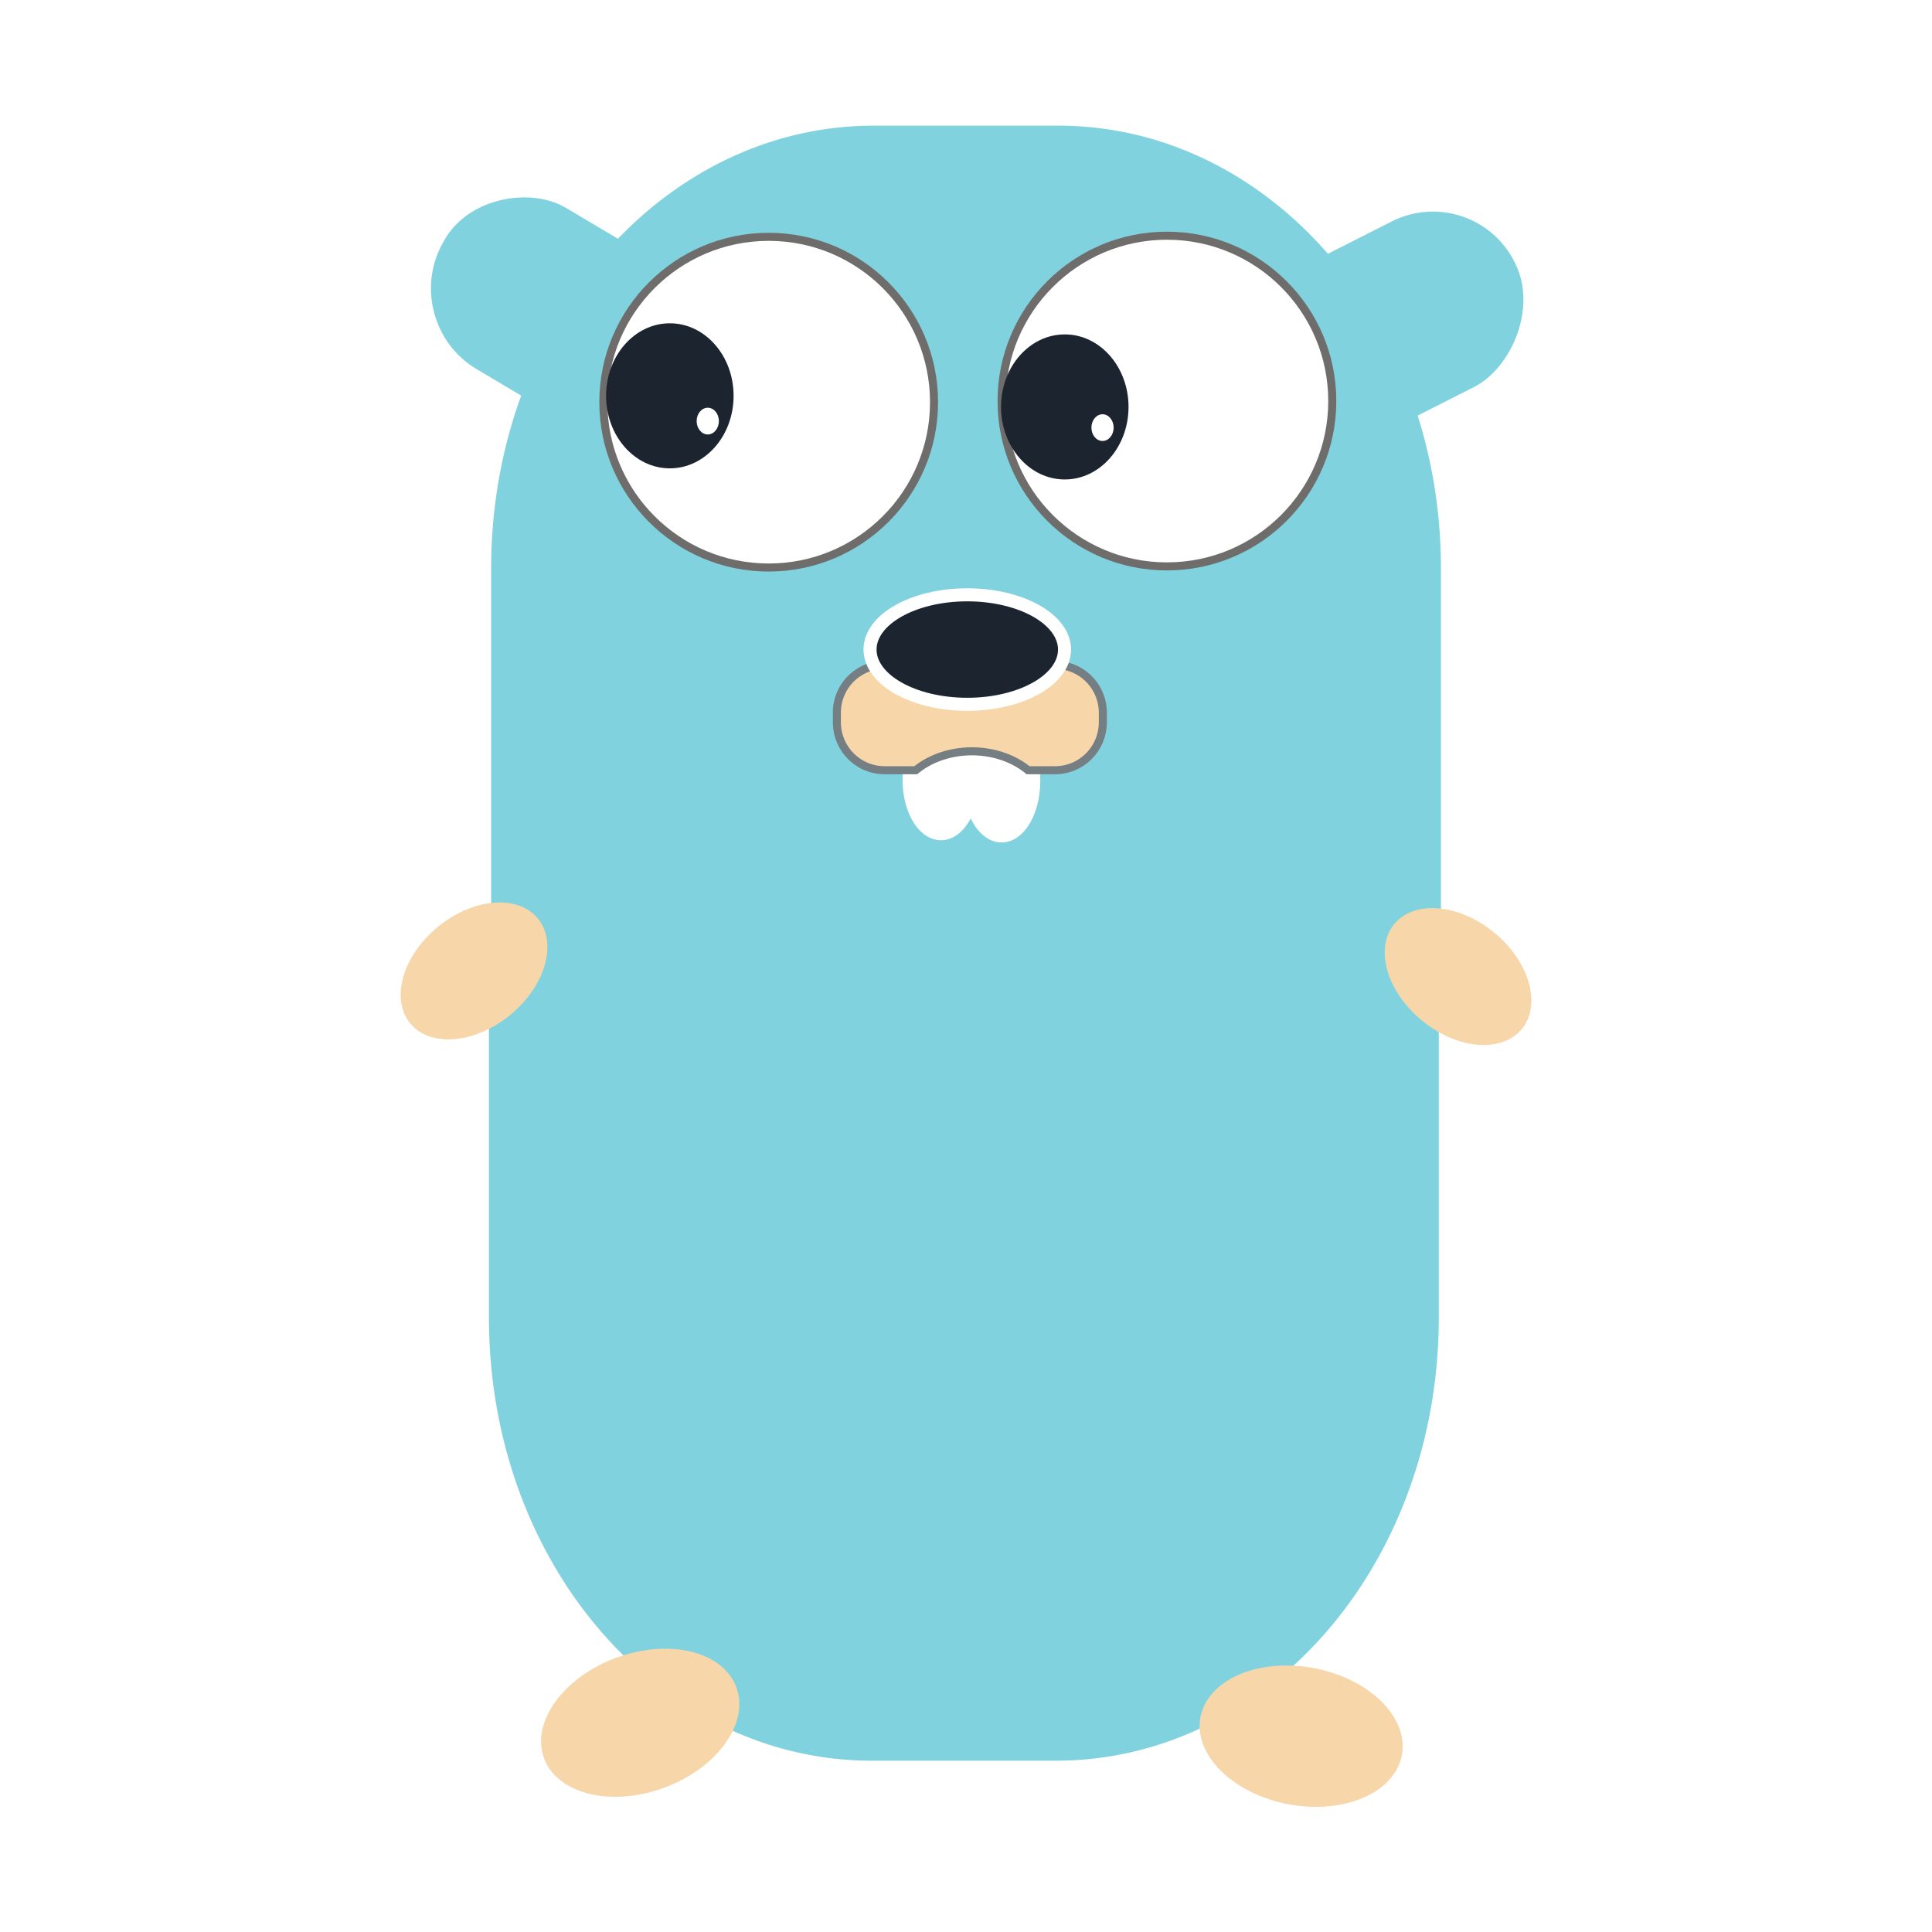 <svg filter="url(#saturation)" opacity="0.9" viewBox="0 0 24 24" xmlns="http://www.w3.org/2000/svg"><g transform="translate(.282 -.134)"><g fill="#73cddc"><path d="M10.575 1.695c-2.634 0-4.756 2.453-4.756 5.502v4.6l-.027-.003v4.71c0 3.05 2.122 5.502 4.756 5.502h2.287c2.634 0 4.756-2.453 4.756-5.502v-4.6a5.1 5.1 0 0 0 .027.003v-4.71c0-3.049-2.122-5.502-4.756-5.502h-2.287z"/><rect transform="matrix(.485 -.875 .86 .511 0 0)" x="-1.177" y="6.093" width="2.289" height="3.335" ry="1.125"/><rect transform="matrix(.446 .895 -.892 .452 0 0)" x="10.261" y="-15.076" width="2.297" height="3.39" ry="1.143"/></g><circle cx="9.267" cy="5.13" r="2.054" fill="#fff" stroke="#5e5d5b" stroke-width=".1"/><circle cx="14.214" cy="5.116" r="2.054" fill="#fff" stroke="#5e5d5b" stroke-width=".1"/><ellipse cx="8.039" cy="5.051" rx=".792" ry=".901" fill="#030d18"/><path d="m11.792 9.556.763.138a.403.689 0 0 1 .008.138.403.689 0 0 1-.403.69.403.689 0 0 1-.403-.69.403.689 0 0 1 .035-.276z" fill="#fff" stroke="#fff" stroke-width=".155"/><ellipse cx="8.51" cy="5.365" rx=".138" ry=".166" fill="#fff"/><ellipse cx="12.945" cy="5.189" rx=".792" ry=".901" fill="#030d18"/><ellipse cx="13.414" cy="5.446" rx=".138" ry=".166" fill="#fff"/><ellipse transform="rotate(-129.403)" cx="-12.982" cy="-3.409" rx=".708" ry="1.026" fill="#f6d2a1"/><path d="m11.772 9.553-.757.135a.4.672 0 0 0-.008.134.4.672 0 0 0 .4.673.4.672 0 0 0 .4-.672.4.672 0 0 0-.035-.27z" fill="#fff" stroke="#fff" stroke-width=".153"/><g fill="#f6d2a1"><ellipse transform="scale(1 -1) rotate(50.597)" cx="1.841" cy="-21.563" rx=".707" ry="1.026"/><ellipse transform="matrix(.305 -.952 -.971 -.241 0 0)" cx="-17.281" cy="-21.784" rx=".864" ry="1.27"/><ellipse transform="matrix(.227 .974 .957 -.292 0 0)" cx="22.885" cy="2.587" rx=".864" ry="1.27"/><path d="M10.708 8.392a.594.594 0 0 0-.594.597v.115c0 .331.265.598.594.598h.386a.973.772 0 0 1 .697-.235.973.772 0 0 1 .698.235h.334c.33 0 .595-.267.595-.598V8.99a.595.595 0 0 0-.595-.597h-2.115z" stroke="#657075" stroke-width=".1"/></g><ellipse cx="11.734" cy="8.203" rx="1.208" ry=".68" fill="#030d18" stroke="#fff" stroke-width=".162"/></g><filter id="saturation"><feColorMatrix type="saturate" values="0.8"/></filter></svg>